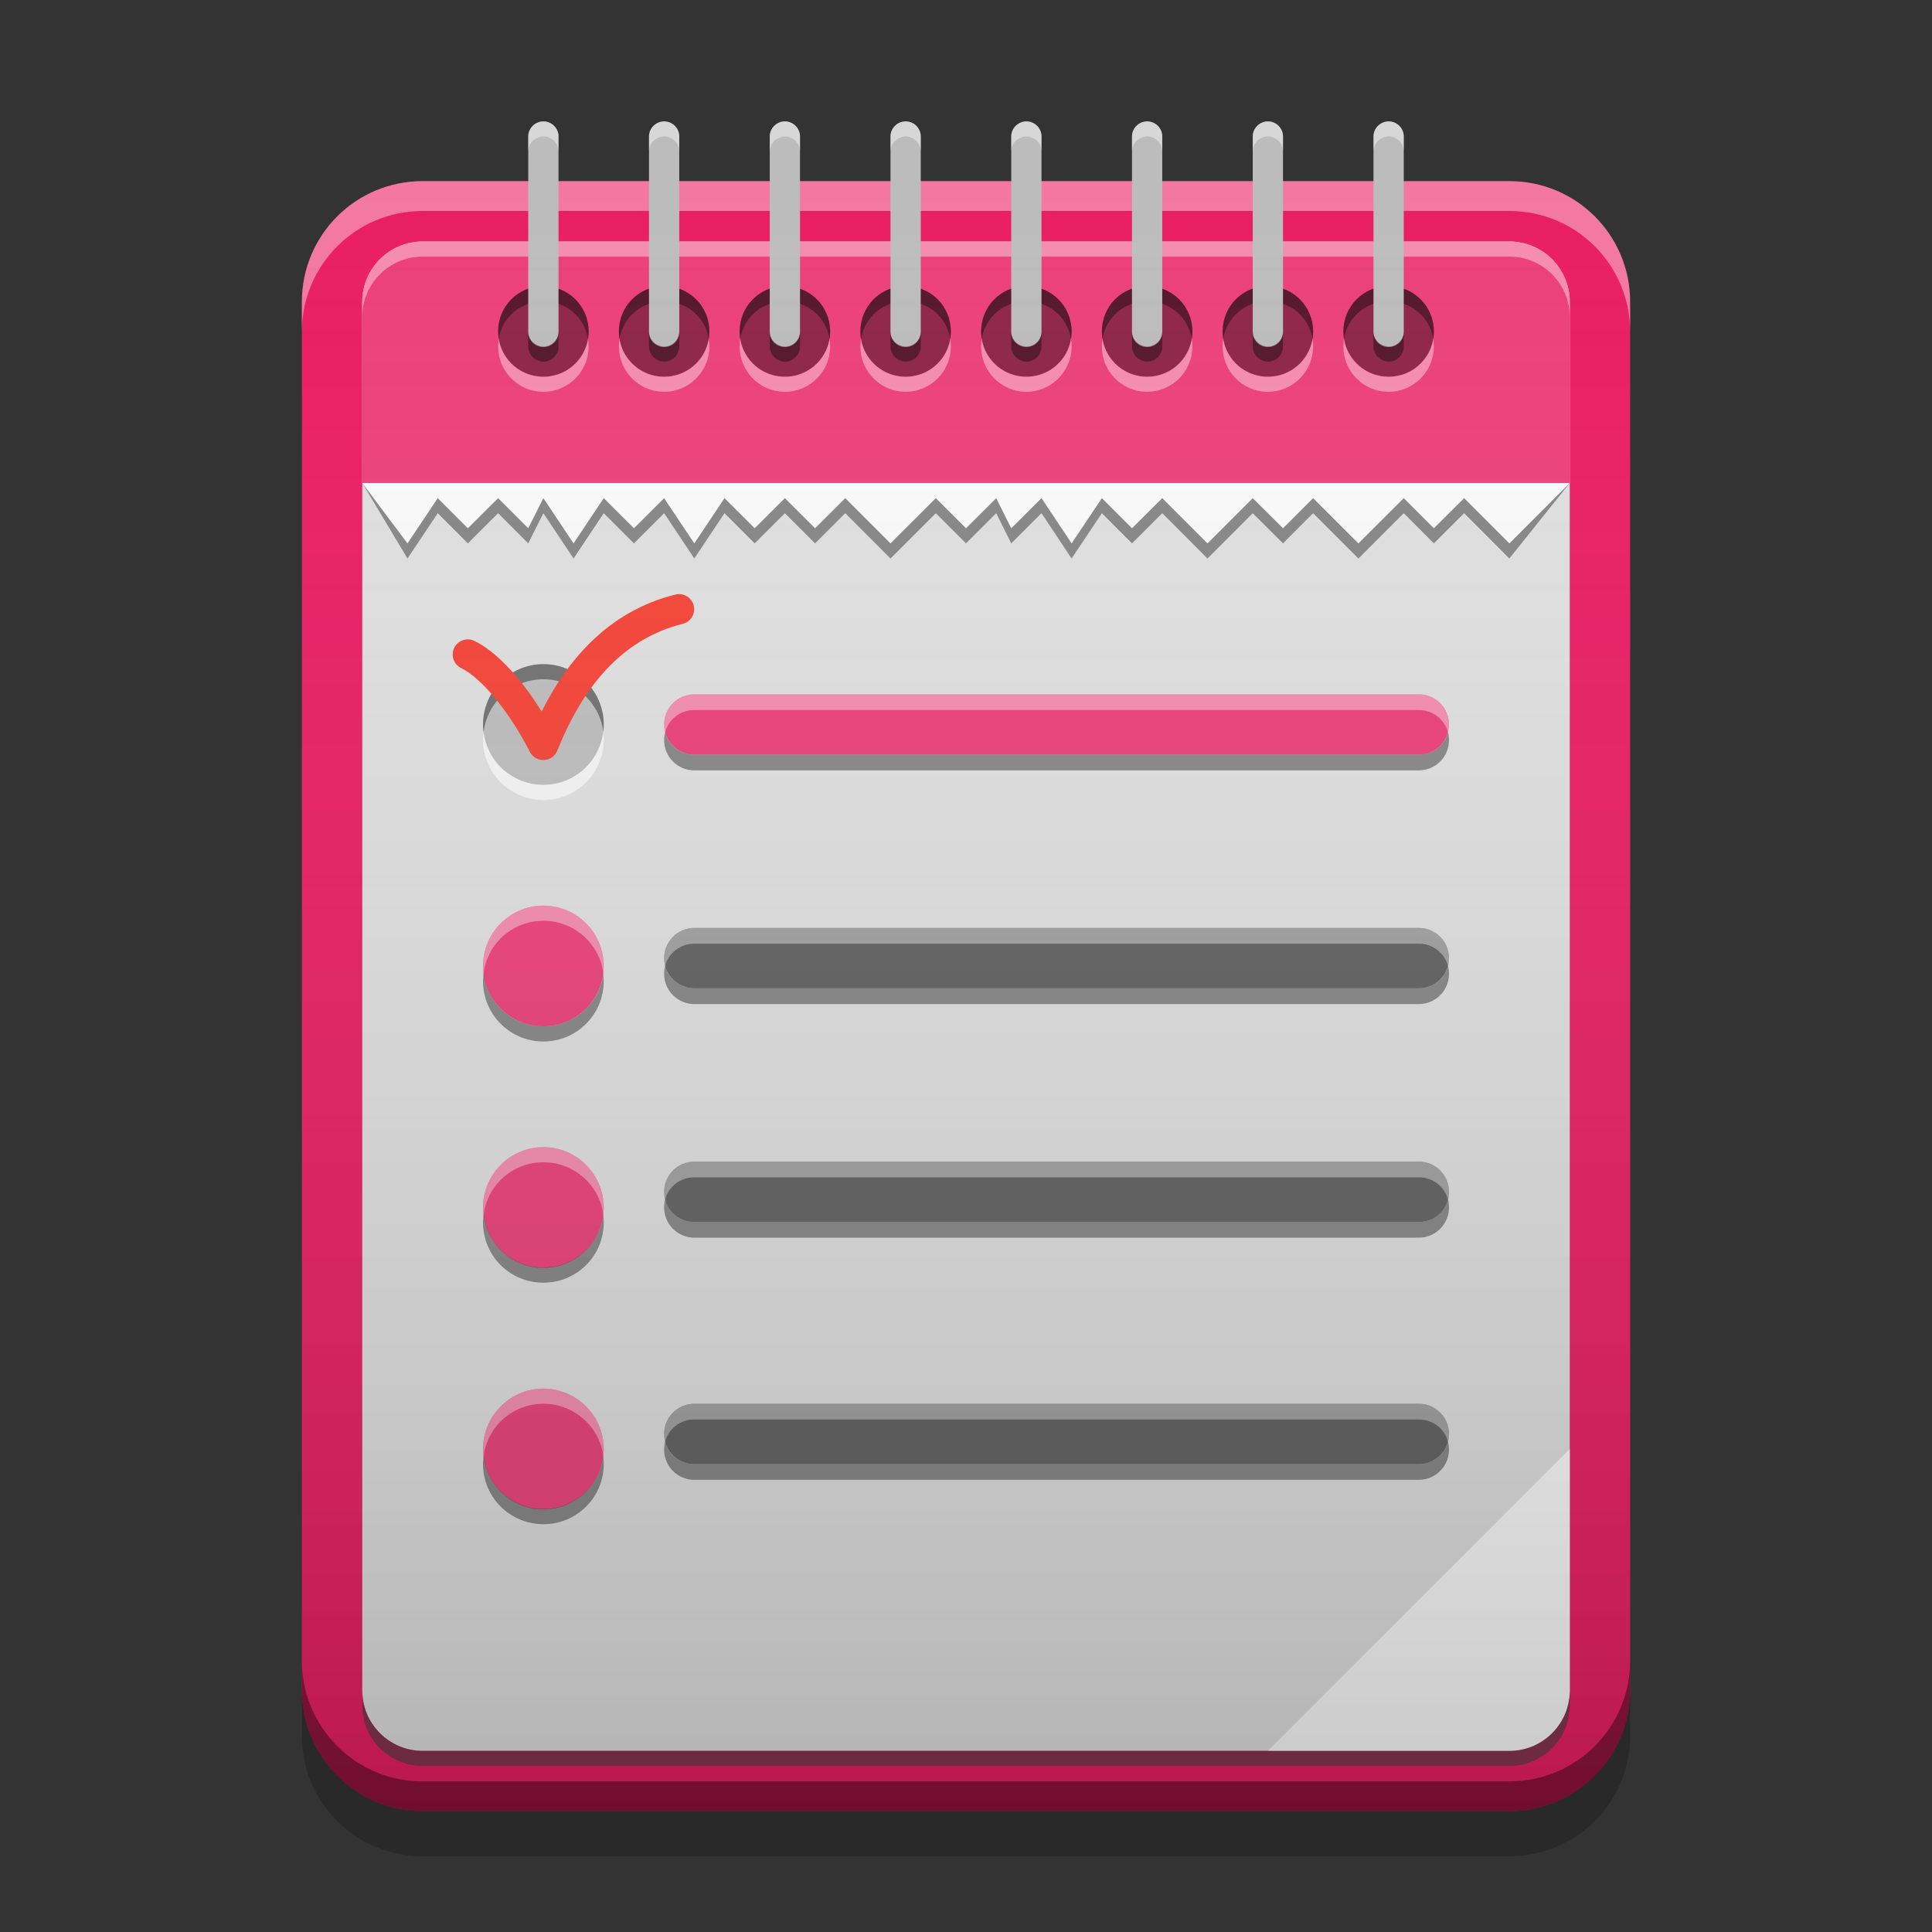 
<svg xmlns="http://www.w3.org/2000/svg" xmlns:xlink="http://www.w3.org/1999/xlink" width="24" height="24" viewBox="0 0 24 24" version="1.1">
<rect x="0" y="0" width="24" height="24" fill="#333333" stroke="none"/>
<defs>
<linearGradient id="linear0" gradientUnits="userSpaceOnUse" x1="8.467" y1="-199.125" x2="8.467" y2="-213.413" gradientTransform="matrix(1.417,0,0,1.417,0,304.724)">
<stop offset="0" style="stop-color:rgb(0%,0%,0%);stop-opacity:0.2;"/>
<stop offset="1" style="stop-color:rgb(100%,100%,100%);stop-opacity:0;"/>
</linearGradient>
</defs>
<g id="surface1">
<path style=" stroke:none;fill-rule:nonzero;fill:rgb(91.373%,11.765%,38.824%);fill-opacity:1;" d="M 5.25 2.25 L 18.75 2.25 C 19.578 2.25 20.25 2.922 20.25 3.75 L 20.25 21 C 20.25 21.828 19.578 22.5 18.75 22.5 L 5.25 22.5 C 4.422 22.5 3.75 21.828 3.75 21 L 3.75 3.75 C 3.75 2.922 4.422 2.25 5.25 2.25 Z M 5.25 2.25 "/>
<path style=" stroke:none;fill-rule:nonzero;fill:rgb(87.843%,87.843%,87.843%);fill-opacity:0.996;" d="M 5.25 3 L 18.75 3 C 19.164 3 19.5 3.336 19.5 3.75 L 19.5 21 C 19.5 21.414 19.164 21.75 18.75 21.75 L 5.25 21.75 C 4.836 21.75 4.5 21.414 4.5 21 L 4.5 3.75 C 4.5 3.336 4.836 3 5.25 3 Z M 5.25 3 "/>
<path style=" stroke:none;fill-rule:nonzero;fill:rgb(92.549%,25.098%,47.843%);fill-opacity:0.996;" d="M 5.25 3 C 4.836 3 4.5 3.336 4.5 3.75 L 4.5 6 L 19.5 6 L 19.5 3.75 C 19.5 3.336 19.164 3 18.75 3 Z M 5.25 3 "/>
<path style=" stroke:none;fill-rule:nonzero;fill:rgb(100%,100%,100%);fill-opacity:0.4;" d="M 5.25 3 C 4.836 3 4.5 3.336 4.5 3.75 L 4.5 3.938 C 4.5 3.523 4.836 3.188 5.25 3.188 L 18.75 3.188 C 19.164 3.188 19.5 3.523 19.5 3.938 L 19.5 3.75 C 19.5 3.336 19.164 3 18.75 3 Z M 5.25 3 "/>
<path style=" stroke:none;fill-rule:nonzero;fill:rgb(98.039%,98.039%,98.039%);fill-opacity:0.996;" d="M 19.5 18 L 15.75 21.75 L 18.75 21.75 C 19.164 21.75 19.5 21.414 19.5 21 Z M 19.5 18 "/>
<path style=" stroke:none;fill-rule:nonzero;fill:rgb(100%,100%,100%);fill-opacity:0.4;" d="M 5.25 2.25 C 4.418 2.25 3.75 2.918 3.75 3.75 L 3.75 4.121 C 3.75 3.293 4.418 2.621 5.25 2.621 L 18.75 2.621 C 19.582 2.621 20.25 3.293 20.25 4.121 L 20.25 3.75 C 20.25 2.918 19.582 2.25 18.75 2.25 Z M 5.25 2.25 "/>
<path style=" stroke:none;fill-rule:nonzero;fill:rgb(0.392%,0.392%,0.392%);fill-opacity:0.4;" d="M 6.75 3.555 C 7.062 3.555 7.312 3.805 7.312 4.117 C 7.312 4.426 7.062 4.68 6.75 4.68 C 6.438 4.68 6.188 4.426 6.188 4.117 C 6.188 3.805 6.438 3.555 6.75 3.555 Z M 6.75 3.555 "/>
<path style=" stroke:none;fill-rule:nonzero;fill:rgb(0.392%,0.392%,0.392%);fill-opacity:0.4;" d="M 6.734 3.555 C 6.43 3.559 6.188 3.809 6.188 4.117 C 6.188 4.148 6.191 4.18 6.195 4.211 C 6.238 3.941 6.469 3.742 6.75 3.742 C 7.031 3.742 7.262 3.941 7.305 4.211 C 7.309 4.18 7.312 4.148 7.312 4.117 C 7.312 3.805 7.062 3.555 6.75 3.555 C 6.746 3.555 6.738 3.555 6.734 3.555 Z M 6.734 3.555 "/>
<path style=" stroke:none;fill-rule:nonzero;fill:rgb(100%,100%,100%);fill-opacity:0.4;" d="M 6.734 4.867 C 6.43 4.859 6.188 4.609 6.188 4.305 C 6.188 4.27 6.191 4.238 6.195 4.211 C 6.238 4.477 6.469 4.68 6.75 4.68 C 7.031 4.68 7.262 4.477 7.305 4.211 C 7.309 4.238 7.312 4.27 7.312 4.305 C 7.312 4.613 7.062 4.867 6.75 4.867 C 6.746 4.867 6.738 4.867 6.734 4.867 Z M 6.734 4.867 "/>
<path style=" stroke:none;fill-rule:nonzero;fill:rgb(74.118%,74.118%,74.118%);fill-opacity:0.996;" d="M 6.75 1.508 C 6.855 1.508 6.938 1.594 6.938 1.695 L 6.938 4.125 C 6.938 4.23 6.855 4.312 6.75 4.312 C 6.645 4.312 6.562 4.23 6.562 4.125 L 6.562 1.695 C 6.562 1.594 6.645 1.508 6.75 1.508 Z M 6.75 1.508 "/>
<path style=" stroke:none;fill-rule:nonzero;fill:rgb(100%,100%,100%);fill-opacity:0.4;" d="M 6.742 1.508 C 6.641 1.516 6.562 1.598 6.562 1.695 L 6.562 1.875 C 6.566 1.777 6.645 1.703 6.742 1.695 C 6.742 1.695 6.746 1.695 6.75 1.695 C 6.852 1.695 6.934 1.777 6.938 1.875 L 6.938 1.695 C 6.938 1.594 6.855 1.508 6.75 1.508 C 6.746 1.508 6.742 1.508 6.742 1.508 Z M 6.742 1.508 "/>
<path style=" stroke:none;fill-rule:nonzero;fill:rgb(0.392%,0.392%,0.392%);fill-opacity:0.4;" d="M 6.562 4.125 L 6.562 4.305 C 6.562 4.402 6.641 4.484 6.742 4.492 C 6.742 4.492 6.746 4.492 6.75 4.492 C 6.855 4.492 6.938 4.406 6.938 4.305 L 6.938 4.125 C 6.934 4.223 6.852 4.305 6.75 4.305 C 6.746 4.305 6.742 4.305 6.742 4.305 C 6.645 4.297 6.566 4.223 6.562 4.125 Z M 6.562 4.125 "/>
<path style=" stroke:none;fill-rule:nonzero;fill:rgb(0.392%,0.392%,0.392%);fill-opacity:0.4;" d="M 5.25 22.5 C 4.418 22.5 3.75 21.832 3.75 21 L 3.75 20.629 C 3.75 21.457 4.418 22.129 5.25 22.129 L 18.75 22.129 C 19.582 22.129 20.25 21.457 20.25 20.629 L 20.25 21 C 20.25 21.832 19.582 22.5 18.75 22.5 Z M 5.25 22.5 "/>
<path style=" stroke:none;fill-rule:nonzero;fill:rgb(0.392%,0.392%,0.392%);fill-opacity:0.2;" d="M 3.75 21 L 3.75 21.559 C 3.75 22.391 4.418 23.059 5.25 23.059 L 18.75 23.059 C 19.582 23.059 20.25 22.391 20.25 21.559 L 20.25 21 C 20.25 21.832 19.582 22.5 18.75 22.5 L 5.25 22.5 C 4.418 22.5 3.75 21.832 3.75 21 Z M 3.75 21 "/>
<path style=" stroke:none;fill-rule:nonzero;fill:rgb(25.49%,25.49%,25.49%);fill-opacity:0.6;" d="M 5.25 21.938 C 4.836 21.938 4.5 21.602 4.5 21.188 L 4.5 21 C 4.5 21.414 4.836 21.75 5.25 21.75 L 18.75 21.75 C 19.164 21.75 19.5 21.414 19.5 21 L 19.5 21.188 C 19.5 21.602 19.164 21.938 18.75 21.938 Z M 5.25 21.938 "/>
<path style=" stroke:none;fill-rule:nonzero;fill:rgb(0.392%,0.392%,0.392%);fill-opacity:0.4;" d="M 8.25 3.555 C 8.562 3.555 8.812 3.805 8.812 4.117 C 8.812 4.426 8.562 4.68 8.25 4.68 C 7.938 4.68 7.688 4.426 7.688 4.117 C 7.688 3.805 7.938 3.555 8.25 3.555 Z M 8.25 3.555 "/>
<path style=" stroke:none;fill-rule:nonzero;fill:rgb(0.392%,0.392%,0.392%);fill-opacity:0.4;" d="M 8.234 3.555 C 7.93 3.559 7.688 3.809 7.688 4.117 C 7.688 4.148 7.691 4.18 7.695 4.211 C 7.738 3.941 7.969 3.742 8.25 3.742 C 8.531 3.742 8.762 3.941 8.805 4.211 C 8.809 4.18 8.812 4.148 8.812 4.117 C 8.812 3.805 8.562 3.555 8.25 3.555 C 8.246 3.555 8.238 3.555 8.234 3.555 Z M 8.234 3.555 "/>
<path style=" stroke:none;fill-rule:nonzero;fill:rgb(100%,100%,100%);fill-opacity:0.4;" d="M 8.234 4.867 C 7.93 4.859 7.688 4.609 7.688 4.305 C 7.688 4.27 7.691 4.238 7.695 4.211 C 7.738 4.477 7.969 4.68 8.25 4.68 C 8.531 4.68 8.762 4.477 8.805 4.211 C 8.809 4.238 8.812 4.27 8.812 4.305 C 8.812 4.613 8.562 4.867 8.25 4.867 C 8.246 4.867 8.238 4.867 8.234 4.867 Z M 8.234 4.867 "/>
<path style=" stroke:none;fill-rule:nonzero;fill:rgb(74.118%,74.118%,74.118%);fill-opacity:0.996;" d="M 8.25 1.508 C 8.355 1.508 8.438 1.594 8.438 1.695 L 8.438 4.125 C 8.438 4.23 8.355 4.312 8.25 4.312 C 8.145 4.312 8.062 4.23 8.062 4.125 L 8.062 1.695 C 8.062 1.594 8.145 1.508 8.25 1.508 Z M 8.25 1.508 "/>
<path style=" stroke:none;fill-rule:nonzero;fill:rgb(100%,100%,100%);fill-opacity:0.4;" d="M 8.242 1.508 C 8.141 1.516 8.062 1.598 8.062 1.695 L 8.062 1.875 C 8.066 1.777 8.145 1.703 8.242 1.695 C 8.242 1.695 8.246 1.695 8.25 1.695 C 8.352 1.695 8.434 1.777 8.438 1.875 L 8.438 1.695 C 8.438 1.594 8.355 1.508 8.25 1.508 C 8.246 1.508 8.242 1.508 8.242 1.508 Z M 8.242 1.508 "/>
<path style=" stroke:none;fill-rule:nonzero;fill:rgb(0.392%,0.392%,0.392%);fill-opacity:0.4;" d="M 8.062 4.125 L 8.062 4.305 C 8.062 4.402 8.141 4.484 8.242 4.492 C 8.242 4.492 8.246 4.492 8.25 4.492 C 8.355 4.492 8.438 4.406 8.438 4.305 L 8.438 4.125 C 8.434 4.223 8.352 4.305 8.25 4.305 C 8.246 4.305 8.242 4.305 8.242 4.305 C 8.145 4.297 8.066 4.223 8.062 4.125 Z M 8.062 4.125 "/>
<path style=" stroke:none;fill-rule:nonzero;fill:rgb(0.392%,0.392%,0.392%);fill-opacity:0.4;" d="M 9.75 3.555 C 10.062 3.555 10.312 3.805 10.312 4.117 C 10.312 4.426 10.062 4.68 9.75 4.68 C 9.438 4.68 9.188 4.426 9.188 4.117 C 9.188 3.805 9.438 3.555 9.75 3.555 Z M 9.75 3.555 "/>
<path style=" stroke:none;fill-rule:nonzero;fill:rgb(0.392%,0.392%,0.392%);fill-opacity:0.4;" d="M 9.734 3.555 C 9.43 3.559 9.188 3.809 9.188 4.117 C 9.188 4.148 9.191 4.18 9.195 4.211 C 9.238 3.941 9.469 3.742 9.75 3.742 C 10.031 3.742 10.262 3.941 10.305 4.211 C 10.309 4.18 10.312 4.148 10.312 4.117 C 10.312 3.805 10.062 3.555 9.75 3.555 C 9.746 3.555 9.738 3.555 9.734 3.555 Z M 9.734 3.555 "/>
<path style=" stroke:none;fill-rule:nonzero;fill:rgb(100%,100%,100%);fill-opacity:0.4;" d="M 9.734 4.867 C 9.43 4.859 9.188 4.609 9.188 4.305 C 9.188 4.27 9.191 4.238 9.195 4.211 C 9.238 4.477 9.469 4.68 9.75 4.68 C 10.031 4.68 10.262 4.477 10.305 4.211 C 10.309 4.238 10.312 4.27 10.312 4.305 C 10.312 4.613 10.062 4.867 9.75 4.867 C 9.746 4.867 9.738 4.867 9.734 4.867 Z M 9.734 4.867 "/>
<path style=" stroke:none;fill-rule:nonzero;fill:rgb(74.118%,74.118%,74.118%);fill-opacity:0.996;" d="M 9.75 1.508 C 9.855 1.508 9.938 1.594 9.938 1.695 L 9.938 4.125 C 9.938 4.23 9.855 4.312 9.75 4.312 C 9.645 4.312 9.562 4.23 9.562 4.125 L 9.562 1.695 C 9.562 1.594 9.645 1.508 9.75 1.508 Z M 9.75 1.508 "/>
<path style=" stroke:none;fill-rule:nonzero;fill:rgb(100%,100%,100%);fill-opacity:0.4;" d="M 9.742 1.508 C 9.641 1.516 9.562 1.598 9.562 1.695 L 9.562 1.875 C 9.566 1.777 9.645 1.703 9.742 1.695 C 9.742 1.695 9.746 1.695 9.75 1.695 C 9.852 1.695 9.934 1.777 9.938 1.875 L 9.938 1.695 C 9.938 1.594 9.855 1.508 9.75 1.508 C 9.746 1.508 9.742 1.508 9.742 1.508 Z M 9.742 1.508 "/>
<path style=" stroke:none;fill-rule:nonzero;fill:rgb(0.392%,0.392%,0.392%);fill-opacity:0.4;" d="M 9.562 4.125 L 9.562 4.305 C 9.562 4.402 9.641 4.484 9.742 4.492 C 9.742 4.492 9.746 4.492 9.75 4.492 C 9.855 4.492 9.938 4.406 9.938 4.305 L 9.938 4.125 C 9.934 4.223 9.852 4.305 9.75 4.305 C 9.746 4.305 9.742 4.305 9.742 4.305 C 9.645 4.297 9.566 4.223 9.562 4.125 Z M 9.562 4.125 "/>
<path style=" stroke:none;fill-rule:nonzero;fill:rgb(0.392%,0.392%,0.392%);fill-opacity:0.4;" d="M 11.25 3.555 C 11.562 3.555 11.812 3.805 11.812 4.117 C 11.812 4.426 11.562 4.68 11.25 4.68 C 10.938 4.68 10.688 4.426 10.688 4.117 C 10.688 3.805 10.938 3.555 11.25 3.555 Z M 11.25 3.555 "/>
<path style=" stroke:none;fill-rule:nonzero;fill:rgb(0.392%,0.392%,0.392%);fill-opacity:0.4;" d="M 11.234 3.555 C 10.93 3.559 10.688 3.809 10.688 4.117 C 10.688 4.148 10.691 4.18 10.695 4.211 C 10.738 3.941 10.969 3.742 11.25 3.742 C 11.531 3.742 11.762 3.941 11.805 4.211 C 11.809 4.18 11.812 4.148 11.812 4.117 C 11.812 3.805 11.562 3.555 11.25 3.555 C 11.246 3.555 11.238 3.555 11.234 3.555 Z M 11.234 3.555 "/>
<path style=" stroke:none;fill-rule:nonzero;fill:rgb(100%,100%,100%);fill-opacity:0.4;" d="M 11.234 4.867 C 10.93 4.859 10.688 4.609 10.688 4.305 C 10.688 4.27 10.691 4.238 10.695 4.211 C 10.738 4.477 10.969 4.68 11.25 4.68 C 11.531 4.68 11.762 4.477 11.805 4.211 C 11.809 4.238 11.812 4.27 11.812 4.305 C 11.812 4.613 11.562 4.867 11.25 4.867 C 11.246 4.867 11.238 4.867 11.234 4.867 Z M 11.234 4.867 "/>
<path style=" stroke:none;fill-rule:nonzero;fill:rgb(74.118%,74.118%,74.118%);fill-opacity:0.996;" d="M 11.25 1.508 C 11.355 1.508 11.438 1.594 11.438 1.695 L 11.438 4.125 C 11.438 4.23 11.355 4.312 11.25 4.312 C 11.145 4.312 11.062 4.23 11.062 4.125 L 11.062 1.695 C 11.062 1.594 11.145 1.508 11.25 1.508 Z M 11.25 1.508 "/>
<path style=" stroke:none;fill-rule:nonzero;fill:rgb(100%,100%,100%);fill-opacity:0.4;" d="M 11.242 1.508 C 11.141 1.516 11.062 1.598 11.062 1.695 L 11.062 1.875 C 11.066 1.777 11.145 1.703 11.242 1.695 C 11.242 1.695 11.246 1.695 11.25 1.695 C 11.352 1.695 11.434 1.777 11.438 1.875 L 11.438 1.695 C 11.438 1.594 11.355 1.508 11.25 1.508 C 11.246 1.508 11.242 1.508 11.242 1.508 Z M 11.242 1.508 "/>
<path style=" stroke:none;fill-rule:nonzero;fill:rgb(0.392%,0.392%,0.392%);fill-opacity:0.4;" d="M 11.062 4.125 L 11.062 4.305 C 11.062 4.402 11.141 4.484 11.242 4.492 C 11.242 4.492 11.246 4.492 11.25 4.492 C 11.355 4.492 11.438 4.406 11.438 4.305 L 11.438 4.125 C 11.434 4.223 11.352 4.305 11.25 4.305 C 11.246 4.305 11.242 4.305 11.242 4.305 C 11.145 4.297 11.066 4.223 11.062 4.125 Z M 11.062 4.125 "/>
<path style=" stroke:none;fill-rule:nonzero;fill:rgb(0.392%,0.392%,0.392%);fill-opacity:0.4;" d="M 12.75 3.555 C 13.062 3.555 13.312 3.805 13.312 4.117 C 13.312 4.426 13.062 4.68 12.75 4.68 C 12.438 4.68 12.188 4.426 12.188 4.117 C 12.188 3.805 12.438 3.555 12.75 3.555 Z M 12.75 3.555 "/>
<path style=" stroke:none;fill-rule:nonzero;fill:rgb(0.392%,0.392%,0.392%);fill-opacity:0.4;" d="M 12.734 3.555 C 12.43 3.559 12.188 3.809 12.188 4.117 C 12.188 4.148 12.191 4.18 12.195 4.211 C 12.238 3.941 12.469 3.742 12.75 3.742 C 13.031 3.742 13.262 3.941 13.305 4.211 C 13.309 4.18 13.312 4.148 13.312 4.117 C 13.312 3.805 13.062 3.555 12.75 3.555 C 12.746 3.555 12.738 3.555 12.734 3.555 Z M 12.734 3.555 "/>
<path style=" stroke:none;fill-rule:nonzero;fill:rgb(100%,100%,100%);fill-opacity:0.4;" d="M 12.734 4.867 C 12.43 4.859 12.188 4.609 12.188 4.305 C 12.188 4.27 12.191 4.238 12.195 4.211 C 12.238 4.477 12.469 4.68 12.75 4.68 C 13.031 4.68 13.262 4.477 13.305 4.211 C 13.309 4.238 13.312 4.27 13.312 4.305 C 13.312 4.613 13.062 4.867 12.75 4.867 C 12.746 4.867 12.738 4.867 12.734 4.867 Z M 12.734 4.867 "/>
<path style=" stroke:none;fill-rule:nonzero;fill:rgb(74.118%,74.118%,74.118%);fill-opacity:0.996;" d="M 12.75 1.508 C 12.855 1.508 12.938 1.594 12.938 1.695 L 12.938 4.125 C 12.938 4.23 12.855 4.312 12.75 4.312 C 12.645 4.312 12.562 4.23 12.562 4.125 L 12.562 1.695 C 12.562 1.594 12.645 1.508 12.75 1.508 Z M 12.75 1.508 "/>
<path style=" stroke:none;fill-rule:nonzero;fill:rgb(100%,100%,100%);fill-opacity:0.4;" d="M 12.742 1.508 C 12.641 1.516 12.562 1.598 12.562 1.695 L 12.562 1.875 C 12.566 1.777 12.645 1.703 12.742 1.695 C 12.742 1.695 12.746 1.695 12.75 1.695 C 12.852 1.695 12.934 1.777 12.938 1.875 L 12.938 1.695 C 12.938 1.594 12.855 1.508 12.75 1.508 C 12.746 1.508 12.742 1.508 12.742 1.508 Z M 12.742 1.508 "/>
<path style=" stroke:none;fill-rule:nonzero;fill:rgb(0.392%,0.392%,0.392%);fill-opacity:0.4;" d="M 12.562 4.125 L 12.562 4.305 C 12.562 4.402 12.641 4.484 12.742 4.492 C 12.742 4.492 12.746 4.492 12.75 4.492 C 12.855 4.492 12.938 4.406 12.938 4.305 L 12.938 4.125 C 12.934 4.223 12.852 4.305 12.75 4.305 C 12.746 4.305 12.742 4.305 12.742 4.305 C 12.645 4.297 12.566 4.223 12.562 4.125 Z M 12.562 4.125 "/>
<path style=" stroke:none;fill-rule:nonzero;fill:rgb(0.392%,0.392%,0.392%);fill-opacity:0.4;" d="M 14.25 3.555 C 14.562 3.555 14.812 3.805 14.812 4.117 C 14.812 4.426 14.562 4.68 14.25 4.68 C 13.938 4.68 13.688 4.426 13.688 4.117 C 13.688 3.805 13.938 3.555 14.25 3.555 Z M 14.25 3.555 "/>
<path style=" stroke:none;fill-rule:nonzero;fill:rgb(0.392%,0.392%,0.392%);fill-opacity:0.4;" d="M 14.234 3.555 C 13.93 3.559 13.688 3.809 13.688 4.117 C 13.688 4.148 13.691 4.18 13.695 4.211 C 13.738 3.941 13.969 3.742 14.25 3.742 C 14.531 3.742 14.762 3.941 14.805 4.211 C 14.809 4.18 14.812 4.148 14.812 4.117 C 14.812 3.805 14.562 3.555 14.25 3.555 C 14.246 3.555 14.242 3.555 14.234 3.555 Z M 14.234 3.555 "/>
<path style=" stroke:none;fill-rule:nonzero;fill:rgb(100%,100%,100%);fill-opacity:0.4;" d="M 14.234 4.867 C 13.93 4.859 13.688 4.609 13.688 4.305 C 13.688 4.27 13.691 4.238 13.695 4.211 C 13.738 4.477 13.969 4.68 14.25 4.68 C 14.531 4.68 14.762 4.477 14.805 4.211 C 14.809 4.238 14.812 4.27 14.812 4.305 C 14.812 4.613 14.562 4.867 14.25 4.867 C 14.246 4.867 14.238 4.867 14.234 4.867 Z M 14.234 4.867 "/>
<path style=" stroke:none;fill-rule:nonzero;fill:rgb(74.118%,74.118%,74.118%);fill-opacity:0.996;" d="M 14.25 1.508 C 14.355 1.508 14.438 1.594 14.438 1.695 L 14.438 4.125 C 14.438 4.23 14.355 4.312 14.25 4.312 C 14.145 4.312 14.062 4.23 14.062 4.125 L 14.062 1.695 C 14.062 1.594 14.145 1.508 14.25 1.508 Z M 14.25 1.508 "/>
<path style=" stroke:none;fill-rule:nonzero;fill:rgb(100%,100%,100%);fill-opacity:0.4;" d="M 14.242 1.508 C 14.141 1.516 14.062 1.598 14.062 1.695 L 14.062 1.875 C 14.066 1.777 14.145 1.703 14.242 1.695 C 14.242 1.695 14.246 1.695 14.25 1.695 C 14.352 1.695 14.434 1.777 14.438 1.875 L 14.438 1.695 C 14.438 1.594 14.355 1.508 14.25 1.508 C 14.246 1.508 14.242 1.508 14.242 1.508 Z M 14.242 1.508 "/>
<path style=" stroke:none;fill-rule:nonzero;fill:rgb(0.392%,0.392%,0.392%);fill-opacity:0.4;" d="M 14.062 4.125 L 14.062 4.305 C 14.062 4.402 14.141 4.484 14.242 4.492 C 14.242 4.492 14.246 4.492 14.25 4.492 C 14.355 4.492 14.438 4.406 14.438 4.305 L 14.438 4.125 C 14.434 4.223 14.352 4.305 14.25 4.305 C 14.246 4.305 14.242 4.305 14.242 4.305 C 14.145 4.297 14.066 4.223 14.062 4.125 Z M 14.062 4.125 "/>
<path style=" stroke:none;fill-rule:nonzero;fill:rgb(0.392%,0.392%,0.392%);fill-opacity:0.4;" d="M 15.75 3.555 C 16.062 3.555 16.312 3.805 16.312 4.117 C 16.312 4.426 16.062 4.68 15.75 4.68 C 15.438 4.68 15.188 4.426 15.188 4.117 C 15.188 3.805 15.438 3.555 15.75 3.555 Z M 15.75 3.555 "/>
<path style=" stroke:none;fill-rule:nonzero;fill:rgb(0.392%,0.392%,0.392%);fill-opacity:0.4;" d="M 15.734 3.555 C 15.43 3.559 15.188 3.809 15.188 4.117 C 15.188 4.148 15.191 4.18 15.195 4.211 C 15.238 3.941 15.469 3.742 15.75 3.742 C 16.031 3.742 16.262 3.941 16.305 4.211 C 16.309 4.18 16.312 4.148 16.312 4.117 C 16.312 3.805 16.062 3.555 15.75 3.555 C 15.746 3.555 15.742 3.555 15.734 3.555 Z M 15.734 3.555 "/>
<path style=" stroke:none;fill-rule:nonzero;fill:rgb(100%,100%,100%);fill-opacity:0.4;" d="M 15.734 4.867 C 15.43 4.859 15.188 4.609 15.188 4.305 C 15.188 4.27 15.191 4.238 15.195 4.211 C 15.238 4.477 15.469 4.68 15.75 4.68 C 16.031 4.68 16.262 4.477 16.305 4.211 C 16.309 4.238 16.312 4.27 16.312 4.305 C 16.312 4.613 16.062 4.867 15.75 4.867 C 15.746 4.867 15.742 4.867 15.734 4.867 Z M 15.734 4.867 "/>
<path style=" stroke:none;fill-rule:nonzero;fill:rgb(74.118%,74.118%,74.118%);fill-opacity:0.996;" d="M 15.75 1.508 C 15.855 1.508 15.938 1.594 15.938 1.695 L 15.938 4.125 C 15.938 4.23 15.855 4.312 15.75 4.312 C 15.645 4.312 15.562 4.23 15.562 4.125 L 15.562 1.695 C 15.562 1.594 15.645 1.508 15.75 1.508 Z M 15.75 1.508 "/>
<path style=" stroke:none;fill-rule:nonzero;fill:rgb(100%,100%,100%);fill-opacity:0.4;" d="M 15.742 1.508 C 15.641 1.516 15.562 1.598 15.562 1.695 L 15.562 1.875 C 15.566 1.777 15.645 1.703 15.742 1.695 C 15.742 1.695 15.746 1.695 15.75 1.695 C 15.852 1.695 15.934 1.777 15.938 1.875 L 15.938 1.695 C 15.938 1.594 15.855 1.508 15.75 1.508 C 15.746 1.508 15.742 1.508 15.742 1.508 Z M 15.742 1.508 "/>
<path style=" stroke:none;fill-rule:nonzero;fill:rgb(0.392%,0.392%,0.392%);fill-opacity:0.4;" d="M 15.562 4.125 L 15.562 4.305 C 15.562 4.402 15.641 4.484 15.742 4.492 C 15.742 4.492 15.746 4.492 15.75 4.492 C 15.855 4.492 15.938 4.406 15.938 4.305 L 15.938 4.125 C 15.934 4.223 15.852 4.305 15.75 4.305 C 15.746 4.305 15.742 4.305 15.742 4.305 C 15.645 4.297 15.566 4.223 15.562 4.125 Z M 15.562 4.125 "/>
<path style=" stroke:none;fill-rule:nonzero;fill:rgb(0.392%,0.392%,0.392%);fill-opacity:0.4;" d="M 17.25 3.555 C 17.562 3.555 17.812 3.805 17.812 4.117 C 17.812 4.426 17.562 4.68 17.25 4.68 C 16.938 4.68 16.688 4.426 16.688 4.117 C 16.688 3.805 16.938 3.555 17.25 3.555 Z M 17.25 3.555 "/>
<path style=" stroke:none;fill-rule:nonzero;fill:rgb(0.392%,0.392%,0.392%);fill-opacity:0.4;" d="M 17.234 3.555 C 16.93 3.559 16.688 3.809 16.688 4.117 C 16.688 4.148 16.691 4.18 16.695 4.211 C 16.738 3.941 16.969 3.742 17.25 3.742 C 17.531 3.742 17.762 3.941 17.805 4.211 C 17.809 4.18 17.812 4.148 17.812 4.117 C 17.812 3.805 17.562 3.555 17.25 3.555 C 17.246 3.555 17.242 3.555 17.234 3.555 Z M 17.234 3.555 "/>
<path style=" stroke:none;fill-rule:nonzero;fill:rgb(100%,100%,100%);fill-opacity:0.4;" d="M 17.234 4.867 C 16.93 4.859 16.688 4.609 16.688 4.305 C 16.688 4.27 16.691 4.238 16.695 4.211 C 16.738 4.477 16.969 4.68 17.25 4.68 C 17.531 4.68 17.762 4.477 17.805 4.211 C 17.809 4.238 17.812 4.27 17.812 4.305 C 17.812 4.613 17.562 4.867 17.25 4.867 C 17.246 4.867 17.242 4.867 17.234 4.867 Z M 17.234 4.867 "/>
<path style=" stroke:none;fill-rule:nonzero;fill:rgb(74.118%,74.118%,74.118%);fill-opacity:0.996;" d="M 17.25 1.508 C 17.355 1.508 17.438 1.594 17.438 1.695 L 17.438 4.125 C 17.438 4.23 17.355 4.312 17.25 4.312 C 17.145 4.312 17.062 4.23 17.062 4.125 L 17.062 1.695 C 17.062 1.594 17.145 1.508 17.25 1.508 Z M 17.25 1.508 "/>
<path style=" stroke:none;fill-rule:nonzero;fill:rgb(100%,100%,100%);fill-opacity:0.4;" d="M 17.242 1.508 C 17.141 1.516 17.062 1.598 17.062 1.695 L 17.062 1.875 C 17.066 1.777 17.145 1.703 17.242 1.695 C 17.242 1.695 17.246 1.695 17.25 1.695 C 17.352 1.695 17.434 1.777 17.438 1.875 L 17.438 1.695 C 17.438 1.594 17.355 1.508 17.25 1.508 C 17.246 1.508 17.242 1.508 17.242 1.508 Z M 17.242 1.508 "/>
<path style=" stroke:none;fill-rule:nonzero;fill:rgb(0.392%,0.392%,0.392%);fill-opacity:0.4;" d="M 17.062 4.125 L 17.062 4.305 C 17.062 4.402 17.141 4.484 17.242 4.492 C 17.242 4.492 17.246 4.492 17.25 4.492 C 17.355 4.492 17.438 4.406 17.438 4.305 L 17.438 4.125 C 17.434 4.223 17.352 4.305 17.25 4.305 C 17.246 4.305 17.242 4.305 17.242 4.305 C 17.145 4.297 17.066 4.223 17.062 4.125 Z M 17.062 4.125 "/>
<path style=" stroke:none;fill-rule:nonzero;fill:rgb(100%,95.294%,87.843%);fill-opacity:1;" d="M 4.5 6 L 19.5 6 L 18.75 6.75 L 18.188 6.188 L 17.812 6.562 L 17.438 6.188 L 16.875 6.75 L 16.312 6.188 L 15.938 6.562 L 15.562 6.188 L 15 6.75 L 14.438 6.188 L 14.062 6.562 L 13.688 6.188 L 13.312 6.75 L 12.938 6.188 L 12.562 6.562 L 12.375 6.188 L 12 6.562 L 11.625 6.188 L 11.062 6.75 L 10.5 6.188 L 10.125 6.562 L 9.75 6.188 L 9.375 6.562 L 9 6.188 L 8.625 6.75 L 8.25 6.188 L 7.875 6.562 L 7.5 6.188 L 7.125 6.75 L 6.75 6.188 L 6.562 6.562 L 6.188 6.188 L 5.812 6.562 L 5.438 6.188 L 5.062 6.75 Z M 4.5 6 "/>
<path style=" stroke:none;fill-rule:nonzero;fill:rgb(0%,0%,0%);fill-opacity:0.4;" d="M 4.5 6 L 19.5 6 L 18.75 6.938 L 18.188 6.375 L 17.812 6.75 L 17.438 6.375 L 16.875 6.938 L 16.312 6.375 L 15.938 6.75 L 15.562 6.375 L 15 6.938 L 14.438 6.375 L 14.062 6.75 L 13.688 6.375 L 13.312 6.938 L 12.938 6.375 L 12.562 6.75 L 12.375 6.375 L 12 6.75 L 11.625 6.375 L 11.062 6.938 L 10.5 6.375 L 10.125 6.75 L 9.75 6.375 L 9.375 6.75 L 9 6.375 L 8.625 6.938 L 8.25 6.375 L 7.875 6.75 L 7.5 6.375 L 7.125 6.938 L 6.75 6.375 L 6.562 6.75 L 6.188 6.375 L 5.812 6.75 L 5.438 6.375 L 5.062 6.938 Z M 4.5 6 "/>
<path style=" stroke:none;fill-rule:nonzero;fill:rgb(98.039%,98.039%,98.039%);fill-opacity:1;" d="M 4.5 6 L 19.5 6 L 18.75 6.75 L 18.188 6.188 L 17.812 6.562 L 17.438 6.188 L 16.875 6.75 L 16.312 6.188 L 15.938 6.562 L 15.562 6.188 L 15 6.75 L 14.438 6.188 L 14.062 6.562 L 13.688 6.188 L 13.312 6.75 L 12.938 6.188 L 12.562 6.562 L 12.375 6.188 L 12 6.562 L 11.625 6.188 L 11.062 6.75 L 10.5 6.188 L 10.125 6.562 L 9.75 6.188 L 9.375 6.562 L 9 6.188 L 8.625 6.75 L 8.25 6.188 L 7.875 6.562 L 7.5 6.188 L 7.125 6.75 L 6.75 6.188 L 6.562 6.562 L 6.188 6.188 L 5.812 6.562 L 5.438 6.188 L 5.062 6.75 Z M 4.5 6 "/>
<path style=" stroke:none;fill-rule:nonzero;fill:rgb(74.118%,74.118%,74.118%);fill-opacity:0.996;" d="M 6.75 8.25 C 7.164 8.25 7.5 8.586 7.5 9 C 7.5 9.414 7.164 9.75 6.75 9.75 C 6.336 9.75 6 9.414 6 9 C 6 8.586 6.336 8.25 6.75 8.25 Z M 6.75 8.25 "/>
<path style=" stroke:none;fill-rule:nonzero;fill:rgb(92.549%,25.098%,47.843%);fill-opacity:0.996;" d="M 6.75 11.25 C 7.164 11.25 7.5 11.586 7.5 12 C 7.5 12.414 7.164 12.75 6.75 12.75 C 6.336 12.75 6 12.414 6 12 C 6 11.586 6.336 11.25 6.75 11.25 Z M 6.75 11.25 "/>
<path style=" stroke:none;fill-rule:nonzero;fill:rgb(92.549%,25.098%,47.843%);fill-opacity:0.996;" d="M 6.75 14.25 C 7.164 14.25 7.5 14.586 7.5 15 C 7.5 15.414 7.164 15.75 6.75 15.75 C 6.336 15.75 6 15.414 6 15 C 6 14.586 6.336 14.25 6.75 14.25 Z M 6.75 14.25 "/>
<path style=" stroke:none;fill-rule:nonzero;fill:rgb(92.549%,25.098%,47.843%);fill-opacity:0.996;" d="M 6.75 17.25 C 7.164 17.25 7.5 17.586 7.5 18 C 7.5 18.414 7.164 18.75 6.75 18.75 C 6.336 18.75 6 18.414 6 18 C 6 17.586 6.336 17.25 6.75 17.25 Z M 6.75 17.25 "/>
<path style=" stroke:none;fill-rule:nonzero;fill:rgb(92.549%,25.098%,47.843%);fill-opacity:0.996;" d="M 8.625 8.625 L 17.625 8.625 C 17.832 8.625 18 8.793 18 9 C 18 9.207 17.832 9.375 17.625 9.375 L 8.625 9.375 C 8.418 9.375 8.25 9.207 8.25 9 C 8.25 8.793 8.418 8.625 8.625 8.625 Z M 8.625 8.625 "/>
<path style=" stroke:none;fill-rule:nonzero;fill:rgb(100%,100%,100%);fill-opacity:0.4;" d="M 8.625 8.625 C 8.418 8.625 8.25 8.793 8.25 9 C 8.25 9.035 8.254 9.066 8.262 9.098 C 8.305 8.938 8.449 8.82 8.625 8.82 L 17.625 8.82 C 17.801 8.82 17.945 8.938 17.988 9.098 C 17.996 9.066 18 9.035 18 9 C 18 8.793 17.832 8.625 17.625 8.625 Z M 8.625 8.625 "/>
<path style=" stroke:none;fill-rule:nonzero;fill:rgb(0%,0%,0%);fill-opacity:0.4;" d="M 8.625 9.57 C 8.418 9.57 8.25 9.402 8.25 9.195 C 8.25 9.16 8.254 9.129 8.262 9.098 C 8.305 9.258 8.449 9.375 8.625 9.375 L 17.625 9.375 C 17.801 9.375 17.945 9.258 17.988 9.098 C 17.996 9.129 18 9.16 18 9.195 C 18 9.402 17.832 9.57 17.625 9.57 Z M 8.625 9.57 "/>
<path style=" stroke:none;fill-rule:nonzero;fill:rgb(100%,100%,100%);fill-opacity:0.4;" d="M 6.008 9.094 C 6.004 9.125 6 9.156 6 9.188 C 6 9.602 6.336 9.938 6.75 9.938 C 7.164 9.938 7.5 9.602 7.5 9.188 C 7.5 9.156 7.496 9.125 7.492 9.094 C 7.449 9.465 7.133 9.75 6.75 9.75 C 6.367 9.75 6.051 9.465 6.008 9.094 Z M 6.008 9.094 "/>
<path style=" stroke:none;fill-rule:nonzero;fill:rgb(100%,100%,100%);fill-opacity:0.4;" d="M 6.008 9.094 C 6.004 9.125 6 9.156 6 9.188 C 6 9.602 6.336 9.938 6.75 9.938 C 7.164 9.938 7.5 9.602 7.5 9.188 C 7.5 9.156 7.496 9.125 7.492 9.094 C 7.449 9.465 7.133 9.75 6.75 9.75 C 6.367 9.75 6.051 9.465 6.008 9.094 Z M 6.008 9.094 "/>
<path style=" stroke:none;fill-rule:nonzero;fill:rgb(0.392%,0.392%,0.392%);fill-opacity:0.4;" d="M 6.008 9.094 C 6.004 9.066 6 9.031 6 9 C 6 8.586 6.336 8.25 6.75 8.25 C 7.164 8.25 7.5 8.586 7.5 9 C 7.5 9.035 7.496 9.066 7.496 9.094 C 7.449 8.723 7.133 8.438 6.75 8.438 C 6.367 8.438 6.051 8.723 6.008 9.094 Z M 6.008 9.094 "/>
<path style=" stroke:none;fill-rule:nonzero;fill:rgb(100%,100%,100%);fill-opacity:0.4;" d="M 6.008 12.094 C 6.004 12.062 6 12.031 6 12 C 6 11.586 6.336 11.25 6.75 11.25 C 7.164 11.25 7.5 11.586 7.5 12 C 7.5 12.031 7.496 12.062 7.496 12.094 C 7.449 11.723 7.133 11.438 6.75 11.438 C 6.367 11.438 6.051 11.723 6.008 12.094 Z M 6.008 12.094 "/>
<path style=" stroke:none;fill-rule:nonzero;fill:rgb(0.392%,0.392%,0.392%);fill-opacity:0.4;" d="M 6.008 12.094 C 6.004 12.125 6 12.156 6 12.188 C 6 12.602 6.336 12.938 6.75 12.938 C 7.164 12.938 7.5 12.602 7.5 12.188 C 7.5 12.156 7.496 12.125 7.496 12.094 C 7.449 12.465 7.133 12.75 6.75 12.75 C 6.367 12.75 6.051 12.465 6.008 12.094 Z M 6.008 12.094 "/>
<path style=" stroke:none;fill-rule:nonzero;fill:rgb(38.039%,38.039%,38.039%);fill-opacity:0.996;" d="M 8.625 11.527 L 17.625 11.527 C 17.832 11.527 18 11.695 18 11.902 C 18 12.109 17.832 12.277 17.625 12.277 L 8.625 12.277 C 8.418 12.277 8.25 12.109 8.25 11.902 C 8.25 11.695 8.418 11.527 8.625 11.527 Z M 8.625 11.527 "/>
<path style=" stroke:none;fill-rule:nonzero;fill:rgb(100%,100%,100%);fill-opacity:0.4;" d="M 8.625 11.527 C 8.418 11.527 8.25 11.695 8.25 11.902 C 8.25 11.938 8.254 11.969 8.262 12 C 8.305 11.84 8.449 11.723 8.625 11.723 L 17.625 11.723 C 17.801 11.723 17.945 11.84 17.988 12 C 17.996 11.969 18 11.938 18 11.902 C 18 11.695 17.832 11.527 17.625 11.527 Z M 8.625 11.527 "/>
<path style=" stroke:none;fill-rule:nonzero;fill:rgb(0%,0%,0%);fill-opacity:0.4;" d="M 8.625 12.473 C 8.418 12.473 8.25 12.305 8.25 12.098 C 8.25 12.062 8.254 12.031 8.262 12 C 8.305 12.16 8.449 12.277 8.625 12.277 L 17.625 12.277 C 17.801 12.277 17.945 12.16 17.988 12 C 17.996 12.031 18 12.062 18 12.098 C 18 12.305 17.832 12.473 17.625 12.473 Z M 8.625 12.473 "/>
<path style=" stroke:none;fill-rule:nonzero;fill:rgb(38.039%,38.039%,38.039%);fill-opacity:0.996;" d="M 8.625 14.43 L 17.625 14.43 C 17.832 14.43 18 14.598 18 14.805 C 18 15.016 17.832 15.18 17.625 15.18 L 8.625 15.18 C 8.418 15.18 8.25 15.016 8.25 14.805 C 8.25 14.598 8.418 14.43 8.625 14.43 Z M 8.625 14.43 "/>
<path style=" stroke:none;fill-rule:nonzero;fill:rgb(100%,100%,100%);fill-opacity:0.4;" d="M 8.625 14.43 C 8.418 14.43 8.25 14.598 8.25 14.805 C 8.25 14.84 8.254 14.871 8.262 14.902 C 8.305 14.742 8.449 14.625 8.625 14.625 L 17.625 14.625 C 17.801 14.625 17.945 14.742 17.988 14.902 C 17.996 14.871 18 14.84 18 14.805 C 18 14.598 17.832 14.43 17.625 14.43 Z M 8.625 14.43 "/>
<path style=" stroke:none;fill-rule:nonzero;fill:rgb(0%,0%,0%);fill-opacity:0.4;" d="M 8.625 15.375 C 8.418 15.375 8.25 15.207 8.25 15 C 8.25 14.965 8.254 14.934 8.262 14.902 C 8.305 15.062 8.449 15.18 8.625 15.18 L 17.625 15.18 C 17.801 15.18 17.945 15.062 17.988 14.902 C 17.996 14.934 18 14.965 18 15 C 18 15.207 17.832 15.375 17.625 15.375 Z M 8.625 15.375 "/>
<path style=" stroke:none;fill-rule:nonzero;fill:rgb(38.039%,38.039%,38.039%);fill-opacity:0.996;" d="M 8.625 17.438 L 17.625 17.438 C 17.832 17.438 18 17.605 18 17.812 C 18 18.02 17.832 18.188 17.625 18.188 L 8.625 18.188 C 8.418 18.188 8.25 18.02 8.25 17.812 C 8.25 17.605 8.418 17.438 8.625 17.438 Z M 8.625 17.438 "/>
<path style=" stroke:none;fill-rule:nonzero;fill:rgb(100%,100%,100%);fill-opacity:0.4;" d="M 8.625 17.438 C 8.418 17.438 8.25 17.605 8.25 17.812 C 8.25 17.848 8.254 17.879 8.262 17.91 C 8.305 17.75 8.449 17.633 8.625 17.633 L 17.625 17.633 C 17.801 17.633 17.945 17.75 17.988 17.91 C 17.996 17.879 18 17.848 18 17.812 C 18 17.605 17.832 17.438 17.625 17.438 Z M 8.625 17.438 "/>
<path style=" stroke:none;fill-rule:nonzero;fill:rgb(0%,0%,0%);fill-opacity:0.4;" d="M 8.625 18.383 C 8.418 18.383 8.25 18.215 8.25 18.008 C 8.25 17.973 8.254 17.941 8.262 17.91 C 8.305 18.07 8.449 18.188 8.625 18.188 L 17.625 18.188 C 17.801 18.188 17.945 18.07 17.988 17.91 C 17.996 17.941 18 17.973 18 18.008 C 18 18.215 17.832 18.383 17.625 18.383 Z M 8.625 18.383 "/>
<path style=" stroke:none;fill-rule:nonzero;fill:rgb(100%,100%,100%);fill-opacity:0.4;" d="M 6.008 15.094 C 6.004 15.062 6 15.031 6 15 C 6 14.582 6.336 14.25 6.75 14.25 C 7.164 14.25 7.5 14.582 7.5 15 C 7.5 15.031 7.496 15.062 7.496 15.094 C 7.449 14.723 7.133 14.438 6.75 14.438 C 6.367 14.438 6.051 14.723 6.008 15.094 Z M 6.008 15.094 "/>
<path style=" stroke:none;fill-rule:nonzero;fill:rgb(0.392%,0.392%,0.392%);fill-opacity:0.4;" d="M 6.008 15.09 C 6.004 15.121 6 15.152 6 15.184 C 6 15.602 6.336 15.934 6.75 15.934 C 7.164 15.934 7.5 15.602 7.5 15.184 C 7.5 15.152 7.496 15.121 7.496 15.09 C 7.449 15.461 7.133 15.746 6.75 15.746 C 6.367 15.746 6.051 15.461 6.008 15.09 Z M 6.008 15.09 "/>
<path style=" stroke:none;fill-rule:nonzero;fill:rgb(100%,100%,100%);fill-opacity:0.4;" d="M 6.008 18.094 C 6.004 18.062 6 18.031 6 18 C 6 17.582 6.336 17.25 6.75 17.25 C 7.164 17.25 7.5 17.582 7.5 18 C 7.5 18.031 7.496 18.062 7.496 18.094 C 7.449 17.723 7.133 17.438 6.75 17.438 C 6.367 17.438 6.051 17.723 6.008 18.094 Z M 6.008 18.094 "/>
<path style=" stroke:none;fill-rule:nonzero;fill:rgb(0.392%,0.392%,0.392%);fill-opacity:0.4;" d="M 6.008 18.09 C 6.004 18.121 6 18.152 6 18.184 C 6 18.602 6.336 18.934 6.75 18.934 C 7.164 18.934 7.5 18.602 7.5 18.184 C 7.5 18.152 7.496 18.121 7.496 18.09 C 7.449 18.461 7.133 18.746 6.75 18.746 C 6.367 18.746 6.051 18.461 6.008 18.09 Z M 6.008 18.09 "/>
<path style="fill:none;stroke-width:0.265;stroke-linecap:round;stroke-linejoin:round;stroke:rgb(95.686%,26.275%,21.176%);stroke-opacity:1;stroke-miterlimit:4;" d="M 4.101 -209.311 C 4.366 -209.179 4.63 -208.782 4.763 -208.518 C 5.027 -209.179 5.424 -209.576 5.953 -209.708 " transform="matrix(1.417,0,0,1.417,0,304.724)"/>
<path style=" stroke:none;fill-rule:nonzero;fill:url(#linear0);" d="M 5.25 2.25 L 18.75 2.25 C 19.578 2.25 20.25 2.922 20.25 3.75 L 20.25 21 C 20.25 21.828 19.578 22.5 18.75 22.5 L 5.25 22.5 C 4.422 22.5 3.75 21.828 3.75 21 L 3.75 3.75 C 3.75 2.922 4.422 2.25 5.25 2.25 Z M 5.25 2.25 "/>
</g>
</svg>
